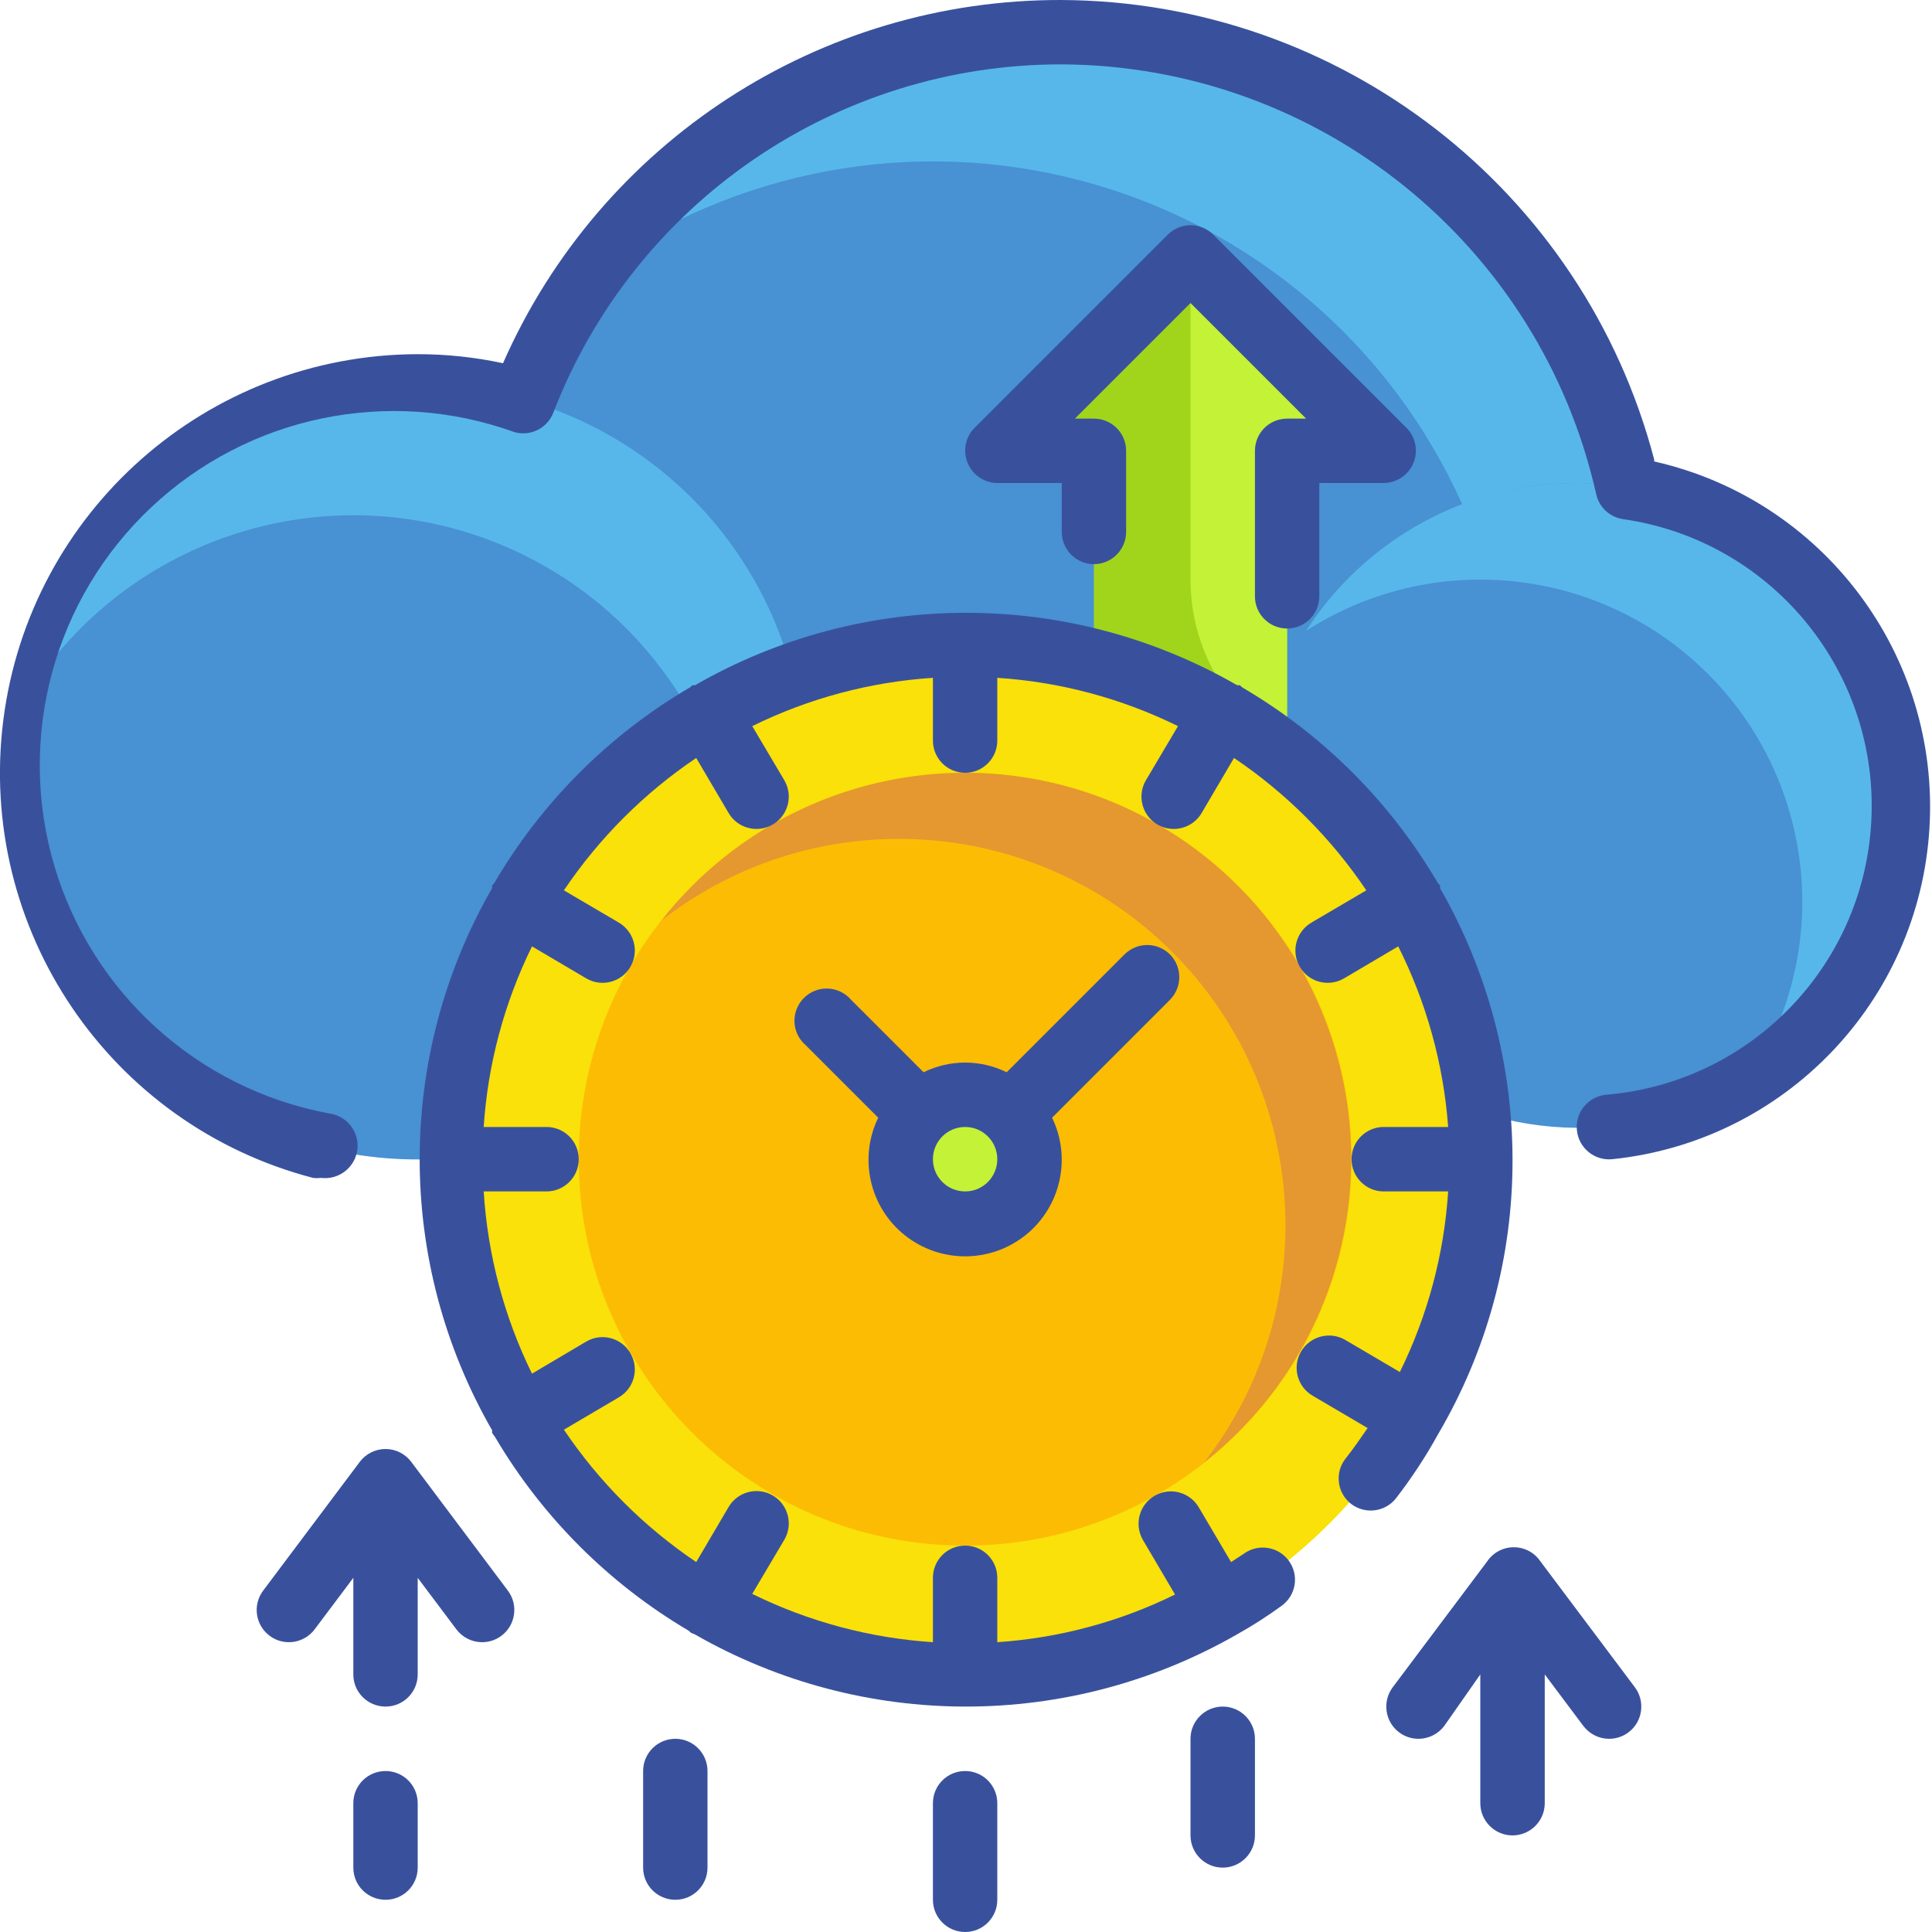<svg width="25" height="25" viewBox="0 0 25 25" fill="none" xmlns="http://www.w3.org/2000/svg">
<g clip-path="url(#clip0)">
<path d="M21.059 6.308C20.343 3.09 17.609 0.717 14.322 0.461C11.036 0.204 7.967 2.124 6.759 5.192C4.428 4.533 1.96 5.64 0.901 7.819C-0.157 9.998 0.499 12.622 2.458 14.047C4.418 15.472 7.117 15.287 8.864 13.608C11.512 15.888 15.388 16.026 18.193 13.942C19.624 14.853 21.465 14.806 22.848 13.822C24.23 12.838 24.878 11.114 24.485 9.463C24.092 7.812 22.737 6.564 21.059 6.308Z" fill="#4891D3"/>
<path d="M20.405 6.25C18.988 6.25 17.668 6.971 16.901 8.163C18.55 7.102 20.715 7.334 22.101 8.721C23.487 10.107 23.72 12.272 22.659 13.921C24.214 12.921 24.924 11.016 24.403 9.242C23.881 7.468 22.254 6.25 20.405 6.25Z" fill="#57B7EB"/>
<path d="M18.918 6.529C19.392 6.345 19.896 6.25 20.405 6.25C20.625 6.25 20.843 6.27 21.059 6.308C20.422 3.428 18.155 1.189 15.268 0.587C12.38 -0.015 9.407 1.131 7.672 3.517C9.501 2.19 11.832 1.759 14.014 2.344C16.197 2.928 18 4.466 18.922 6.529H18.918Z" fill="#57B7EB"/>
<path d="M4.572 6.667C6.137 6.668 7.612 7.402 8.556 8.651C9.501 9.9 9.806 11.518 9.38 13.025C10.608 11.425 10.755 9.244 9.753 7.494C8.75 5.744 6.794 4.768 4.793 5.019C2.791 5.27 1.137 6.698 0.597 8.642C1.541 7.399 3.011 6.669 4.572 6.667Z" fill="#57B7EB"/>
<path d="M15.405 3.333L12.905 5.833H14.155V10H16.655V5.833H17.905L15.405 3.333Z" fill="#A1D51C"/>
<path d="M15.405 7.5C15.406 8.392 15.882 9.217 16.655 9.662V5.833H17.905L15.405 3.333V7.5Z" fill="#C4F236"/>
<path d="M19.155 15C19.155 18.682 16.171 21.667 12.489 21.667C8.807 21.667 5.822 18.682 5.822 15C5.822 11.318 8.807 8.333 12.489 8.333C16.171 8.333 19.155 11.318 19.155 15Z" fill="#F9E109"/>
<path d="M17.489 15C17.489 17.761 15.25 20 12.489 20C9.727 20 7.489 17.761 7.489 15C7.489 12.239 9.727 10 12.489 10C15.25 10 17.489 12.239 17.489 15Z" fill="#FCBC04"/>
<path d="M13.322 15C13.322 15.46 12.949 15.833 12.489 15.833C12.028 15.833 11.655 15.46 11.655 15C11.655 14.54 12.028 14.167 12.489 14.167C12.949 14.167 13.322 14.54 13.322 15Z" fill="#C4F236"/>
<path d="M12.489 10C10.957 10.001 9.51 10.705 8.563 11.908C10.554 10.36 13.386 10.536 15.17 12.319C16.953 14.102 17.129 16.935 15.58 18.925C17.251 17.606 17.904 15.375 17.207 13.363C16.511 11.352 14.617 10.002 12.489 10Z" fill="#E59730"/>
<path d="M18.609 18.558C19.243 17.48 19.576 16.251 19.572 15C19.57 13.769 19.246 12.56 18.634 11.492C18.636 11.481 18.636 11.47 18.634 11.458L18.605 11.425C17.992 10.379 17.122 9.509 16.076 8.896L16.043 8.867H16.009C13.838 7.617 11.165 7.617 8.993 8.867H8.959L8.926 8.896C7.88 9.509 7.01 10.379 6.397 11.425L6.368 11.458C6.367 11.47 6.367 11.481 6.368 11.492C5.118 13.664 5.118 16.336 6.368 18.508C6.367 18.52 6.367 18.531 6.368 18.542L6.409 18.6C7.018 19.631 7.878 20.491 8.909 21.1L8.943 21.129L8.993 21.15C11.165 22.394 13.833 22.394 16.005 21.15C16.206 21.038 16.399 20.914 16.584 20.779C16.77 20.645 16.813 20.387 16.68 20.2C16.616 20.11 16.518 20.049 16.409 20.031C16.299 20.013 16.187 20.039 16.097 20.104L15.93 20.213L15.514 19.508C15.398 19.308 15.143 19.239 14.943 19.354C14.742 19.469 14.674 19.725 14.788 19.925L15.205 20.633C14.486 20.987 13.705 21.196 12.905 21.25V20.417C12.905 20.186 12.719 20 12.489 20C12.258 20 12.072 20.186 12.072 20.417V21.25C11.259 21.197 10.465 20.985 9.734 20.625L10.151 19.921C10.266 19.721 10.197 19.465 9.997 19.35C9.797 19.235 9.541 19.304 9.426 19.504L9.009 20.213C8.334 19.758 7.752 19.176 7.297 18.5L8.005 18.083C8.205 17.968 8.274 17.713 8.159 17.513C8.044 17.312 7.789 17.243 7.589 17.358L6.884 17.775C6.522 17.038 6.31 16.236 6.259 15.417H7.072C7.302 15.417 7.489 15.23 7.489 15C7.489 14.77 7.302 14.583 7.072 14.583H6.259C6.312 13.771 6.525 12.976 6.884 12.246L7.589 12.662C7.789 12.777 8.044 12.709 8.159 12.508C8.274 12.308 8.205 12.053 8.005 11.937L7.297 11.521C7.752 10.845 8.334 10.263 9.009 9.808L9.426 10.517C9.541 10.717 9.797 10.786 9.997 10.671C10.197 10.556 10.266 10.3 10.151 10.1L9.734 9.396C10.465 9.036 11.259 8.824 12.072 8.771V9.583C12.072 9.813 12.258 10 12.489 10C12.719 10 12.905 9.813 12.905 9.583V8.771C13.718 8.824 14.512 9.036 15.243 9.396L14.826 10.1C14.711 10.3 14.78 10.556 14.98 10.671C15.181 10.786 15.436 10.717 15.551 10.517L15.968 9.808C16.643 10.263 17.225 10.845 17.68 11.521L16.972 11.937C16.772 12.053 16.703 12.308 16.818 12.508C16.933 12.709 17.188 12.777 17.389 12.662L18.093 12.246C18.459 12.975 18.679 13.769 18.739 14.583H17.905C17.675 14.583 17.489 14.77 17.489 15C17.489 15.23 17.675 15.417 17.905 15.417H18.739C18.687 16.229 18.474 17.024 18.114 17.754L17.405 17.337C17.205 17.223 16.95 17.291 16.834 17.492C16.719 17.692 16.788 17.947 16.988 18.062L17.697 18.479C17.605 18.612 17.513 18.746 17.414 18.871C17.344 18.957 17.312 19.068 17.325 19.178C17.337 19.289 17.393 19.389 17.48 19.458C17.661 19.599 17.922 19.568 18.064 19.388C18.266 19.126 18.449 18.849 18.609 18.558Z" fill="#39519D"/>
<path d="M15.139 12.35C14.976 12.188 14.714 12.188 14.551 12.35L13.026 13.875C12.687 13.708 12.29 13.708 11.951 13.875L11.014 12.938C10.912 12.819 10.752 12.767 10.6 12.803C10.447 12.84 10.329 12.959 10.292 13.111C10.255 13.263 10.307 13.423 10.426 13.525L11.364 14.463C11.109 14.988 11.252 15.62 11.708 15.984C12.165 16.348 12.812 16.348 13.269 15.984C13.725 15.62 13.868 14.988 13.614 14.463L15.139 12.938C15.3 12.775 15.3 12.513 15.139 12.35ZM12.489 15.417C12.258 15.417 12.072 15.23 12.072 15C12.072 14.77 12.258 14.583 12.489 14.583C12.719 14.583 12.905 14.77 12.905 15C12.905 15.23 12.719 15.417 12.489 15.417Z" fill="#39519D"/>
<path d="M12.489 22.917C12.258 22.917 12.072 23.103 12.072 23.333V24.583C12.072 24.813 12.258 25 12.489 25C12.719 25 12.905 24.813 12.905 24.583V23.333C12.905 23.103 12.719 22.917 12.489 22.917Z" fill="#39519D"/>
<path d="M15.822 22.083C15.592 22.083 15.405 22.27 15.405 22.5V23.75C15.405 23.98 15.592 24.167 15.822 24.167C16.052 24.167 16.239 23.98 16.239 23.75V22.5C16.239 22.27 16.052 22.083 15.822 22.083Z" fill="#39519D"/>
<path d="M4.989 22.917C4.758 22.917 4.572 23.103 4.572 23.333V24.167C4.572 24.397 4.758 24.583 4.989 24.583C5.219 24.583 5.405 24.397 5.405 24.167V23.333C5.405 23.103 5.219 22.917 4.989 22.917Z" fill="#39519D"/>
<path d="M8.739 22.5C8.508 22.5 8.322 22.687 8.322 22.917V24.167C8.322 24.397 8.508 24.583 8.739 24.583C8.969 24.583 9.155 24.397 9.155 24.167V22.917C9.155 22.687 8.969 22.5 8.739 22.5Z" fill="#39519D"/>
<path d="M19.905 20.167C19.826 20.074 19.71 20.021 19.588 20.021C19.467 20.021 19.351 20.074 19.272 20.167L18.022 21.833C17.884 22.017 17.921 22.279 18.105 22.417C18.289 22.555 18.55 22.517 18.689 22.333L19.155 21.667V23.333C19.155 23.563 19.342 23.75 19.572 23.75C19.802 23.75 19.989 23.563 19.989 23.333V21.667L20.488 22.333C20.567 22.438 20.691 22.5 20.822 22.5C20.912 22.5 21 22.471 21.072 22.417C21.256 22.279 21.293 22.017 21.155 21.833L19.905 20.167Z" fill="#39519D"/>
<path d="M5.322 18.917C5.243 18.812 5.12 18.75 4.989 18.75C4.857 18.75 4.734 18.812 4.655 18.917L3.405 20.583C3.267 20.767 3.304 21.029 3.489 21.167C3.673 21.305 3.934 21.267 4.072 21.083L4.572 20.417V21.667C4.572 21.897 4.758 22.083 4.989 22.083C5.219 22.083 5.405 21.897 5.405 21.667V20.417L5.905 21.083C5.984 21.188 6.107 21.25 6.239 21.25C6.329 21.25 6.416 21.221 6.488 21.167C6.673 21.029 6.71 20.767 6.572 20.583L5.322 18.917Z" fill="#39519D"/>
<path d="M21.405 5.946C20.49 2.457 17.345 0.018 13.738 -0C10.608 -0.01 7.77 1.835 6.509 4.7C6.146 4.622 5.776 4.583 5.405 4.583C2.682 4.589 0.386 6.616 0.043 9.317C-0.3 12.019 1.416 14.555 4.051 15.242C4.085 15.246 4.12 15.246 4.155 15.242C4.385 15.27 4.595 15.107 4.624 14.877C4.652 14.647 4.489 14.437 4.259 14.408C2.562 14.092 1.186 12.849 0.7 11.193C0.214 9.536 0.7 7.746 1.958 6.564C3.215 5.381 5.031 5.005 6.655 5.591C6.862 5.651 7.081 5.543 7.159 5.342C8.208 2.622 10.824 0.829 13.738 0.833C17.058 0.849 19.927 3.157 20.655 6.396C20.692 6.563 20.828 6.69 20.997 6.717C22.887 6.985 24.274 8.63 24.218 10.538C24.163 12.447 22.683 14.009 20.78 14.166C20.55 14.19 20.382 14.395 20.405 14.625C20.428 14.855 20.633 15.023 20.863 15C23.096 14.769 24.833 12.956 24.967 10.715C25.102 8.475 23.594 6.466 21.405 5.971V5.946Z" fill="#39519D"/>
<path d="M16.239 5.833V7.717C16.239 7.947 16.425 8.133 16.655 8.133C16.885 8.133 17.072 7.947 17.072 7.717V6.25H17.905C18.073 6.249 18.225 6.147 18.289 5.992C18.354 5.837 18.319 5.657 18.201 5.538L15.701 3.038C15.623 2.959 15.516 2.914 15.405 2.914C15.294 2.914 15.188 2.959 15.109 3.038L12.609 5.538C12.491 5.657 12.457 5.837 12.522 5.992C12.586 6.147 12.737 6.249 12.905 6.25H13.739V6.883C13.739 7.113 13.925 7.3 14.155 7.3C14.385 7.3 14.572 7.113 14.572 6.883V5.833C14.572 5.603 14.385 5.417 14.155 5.417H13.909L15.405 3.921L16.901 5.417H16.655C16.425 5.417 16.239 5.603 16.239 5.833Z" fill="#39519D"/>
</g>
<defs>
<clipPath id="clip0">
<rect width="25" height="25" fill="white"/>
</clipPath>
</defs>
</svg>
